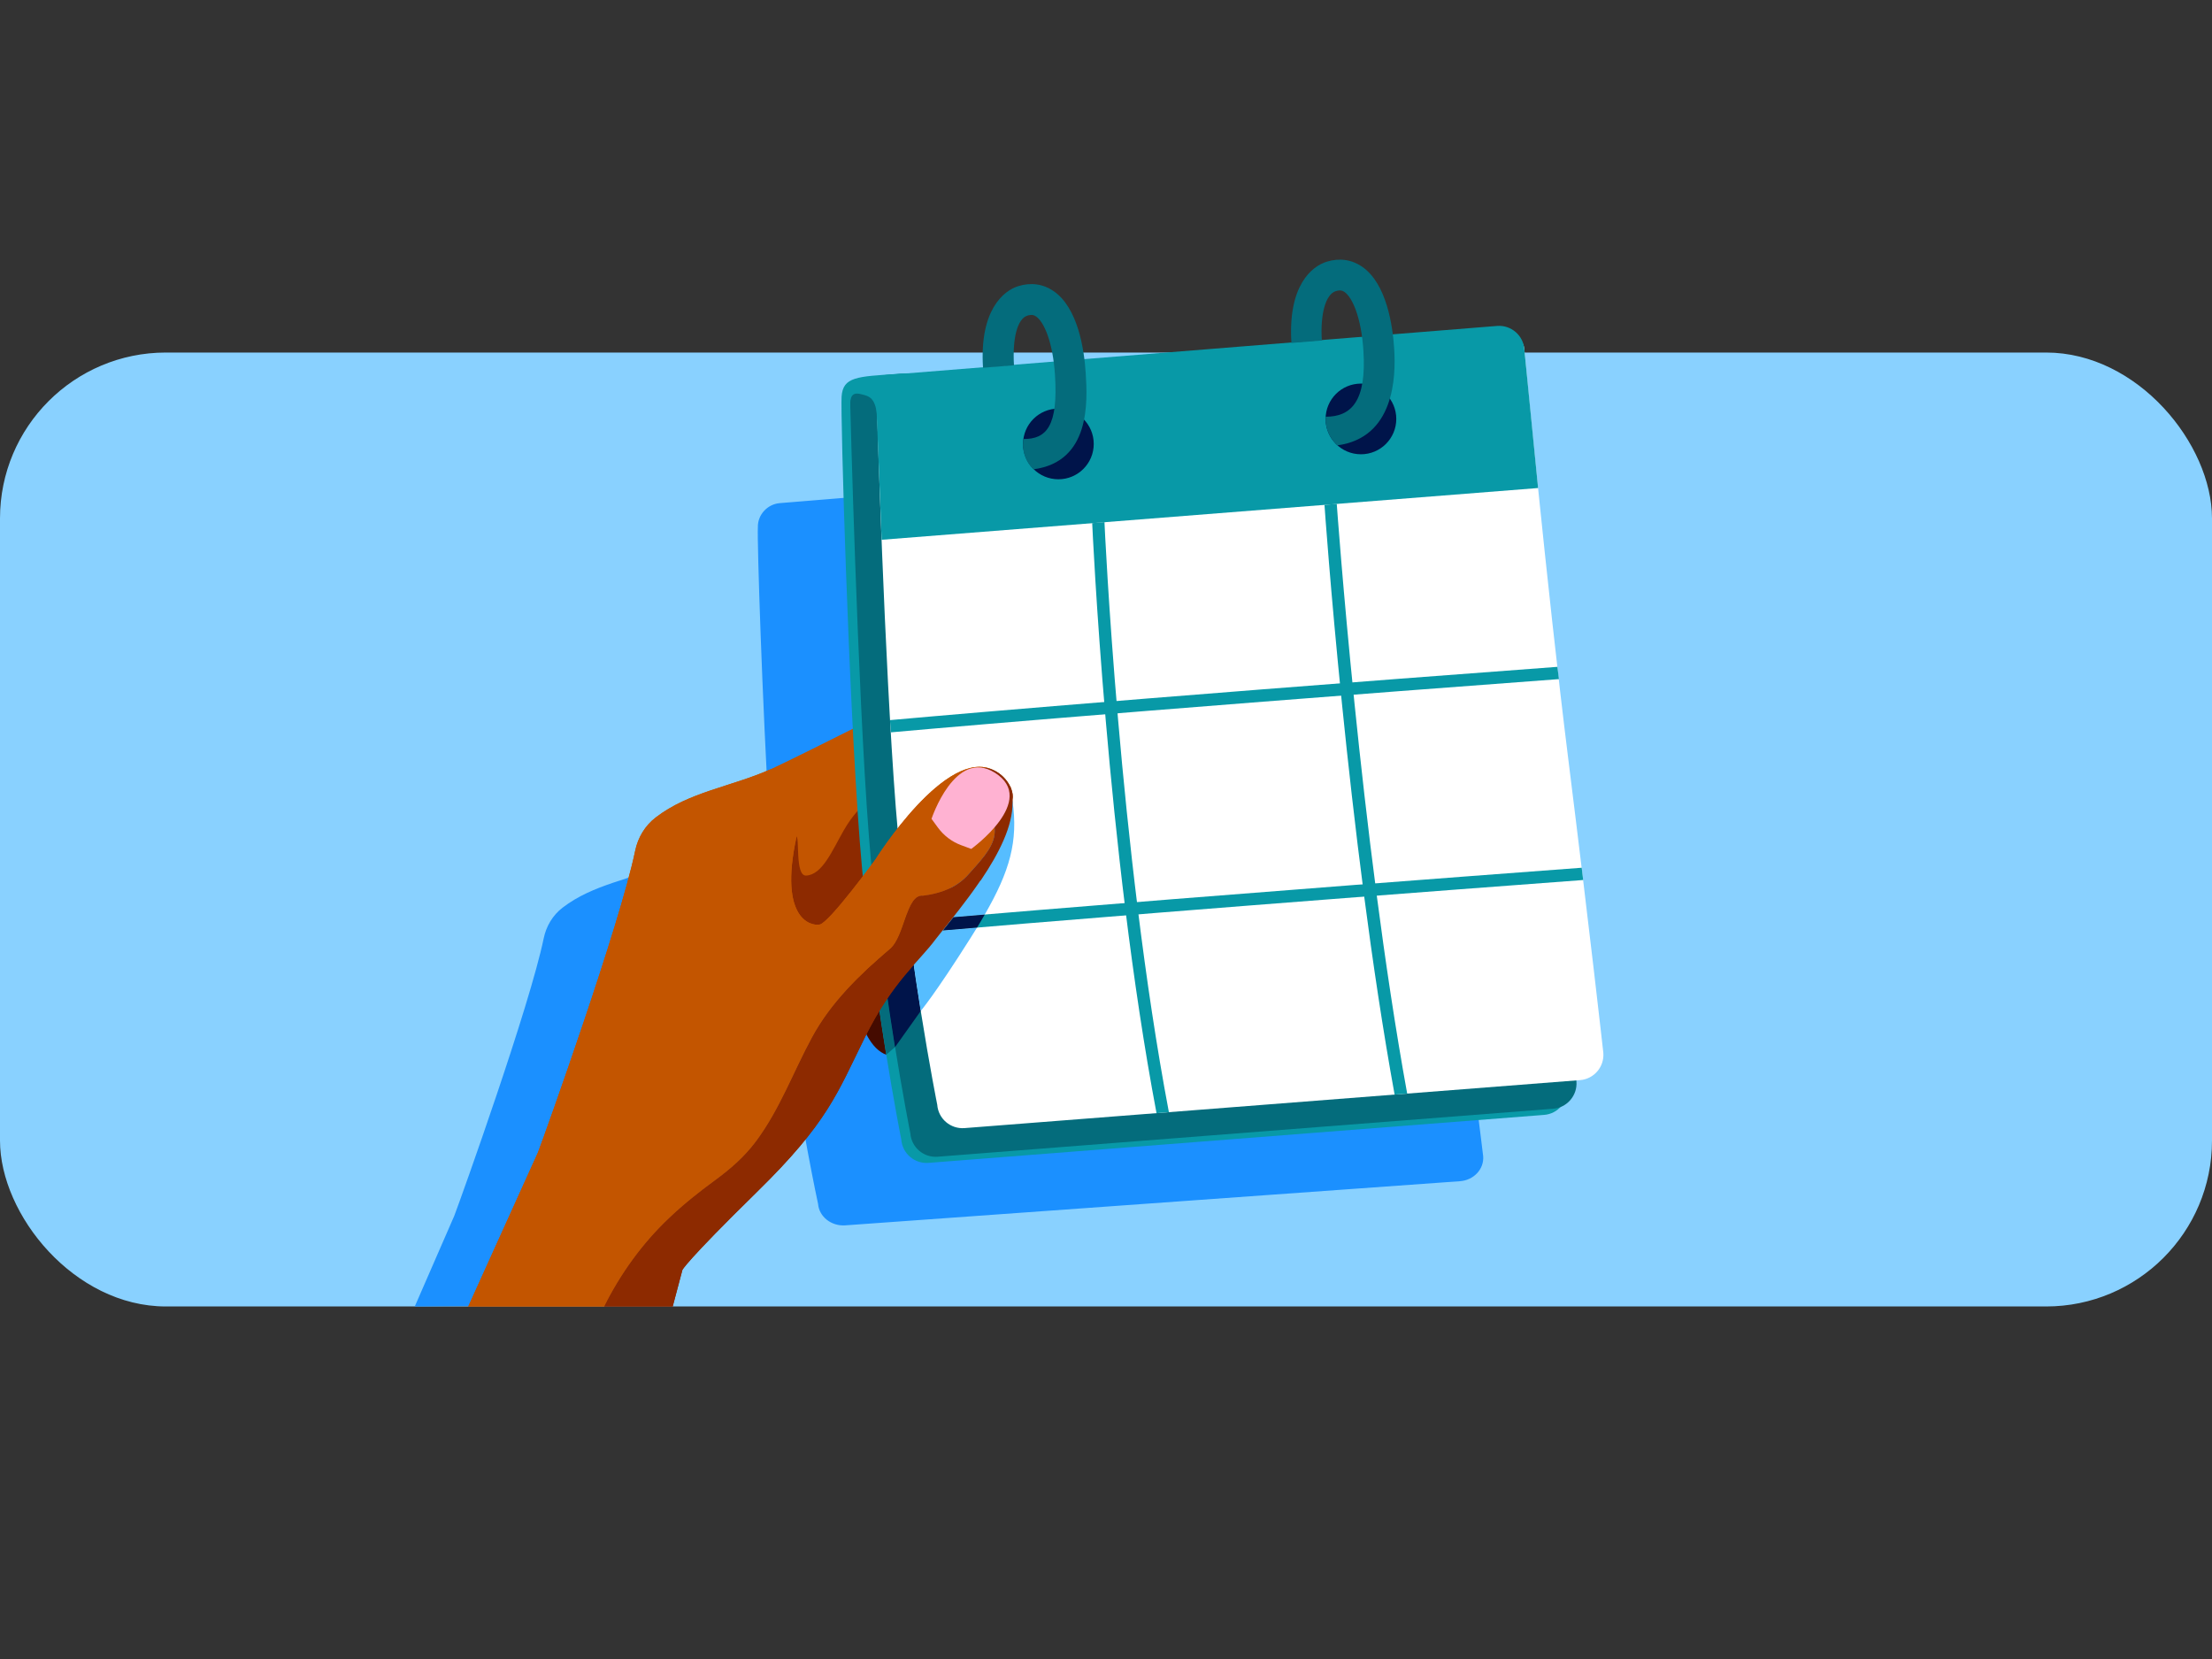 <svg width="320" height="240" viewBox="0 0 320 240" fill="none" xmlns="http://www.w3.org/2000/svg">
<rect x="0" y="0" width="320" height="240" fill="#333333" stroke="none"/>
<rect y="51" width="320" height="138" rx="24" fill="#89D1FF"/>
<path d="M196.954 65.893C198.809 65.753 200.435 67.14 200.574 68.995L200.873 72.011C202.087 72.066 203.045 72.411 203.15 73.624C203.15 73.624 206.341 104.831 209.504 128.19C212.59 150.935 214.557 167.202 214.564 167.26C214.716 169.115 213.21 170.74 211.196 170.88L122.276 177.266C120.263 177.405 118.498 176.018 118.347 174.163C118.347 174.163 115.754 162.223 113.813 147.746C113.371 148.133 112.961 148.487 112.594 148.799C108.539 152.246 104.731 155.915 102.203 160.594C99.716 165.19 97.894 170.205 94.742 174.424C93.183 176.509 91.336 178.101 89.251 179.628C86.155 181.908 80.375 185.377 78.654 188.817L60 189.009L65.719 175.885C66.787 173.075 76.602 145.646 78.654 135.748C79.016 133.984 79.968 132.391 81.395 131.3C85.836 127.894 91.27 127.261 96.671 124.897C103.997 122.403 108.396 120.821 111.356 120.022C110.248 100.958 109.518 78.37 109.637 76.257C109.597 74.474 111.016 72.928 112.813 72.785L196.954 65.893Z" fill="#1B90FF"/>
<path d="M137.435 123.043C137.435 123.043 135.24 152.409 129.708 152.792C124.175 153.176 123.274 141.665 123.274 141.665C123.274 141.665 126.192 126.71 137.435 123.043Z" fill="#450B00"/>
<path d="M121.606 126.638C121.588 128.11 119.304 130.171 117.938 131.278C116.636 130.127 115.493 128.806 114.467 127.405C111.844 123.845 109.622 119.767 108.551 115.466C108.444 115.038 107.356 113.601 107.463 113.128C115.36 109.666 125.621 104.107 128.914 102.787C136.775 99.646 137.988 109.265 137.988 109.265C137.988 109.265 133.946 112.459 132.929 115.386C131.921 118.313 121.624 124.514 121.606 126.62V126.638Z" fill="#C35500"/>
<path d="M116.181 135.829C114.458 134.883 110.898 126.531 110.256 124.979C110.256 124.961 112.808 121.249 115.154 120.981C115.743 120.883 114.958 126.746 116.618 126.665C118.973 126.558 120.401 123.016 122.052 120.142C123.453 117.689 124.524 116.993 125.041 116.029C125.693 114.815 125.461 114.655 125.336 113.397C125.264 112.647 125.264 111.88 125.38 111.139C125.434 110.818 125.532 110.461 125.817 110.318C126.076 110.184 126.415 110.3 126.603 110.523C126.995 111.014 126.719 111.808 126.986 112.37C127.201 112.808 127.691 113.058 128.164 113.075C128.61 113.093 129.003 112.879 129.333 112.602C130.101 111.96 130.975 111.496 131.475 110.648C132.019 109.595 131.876 108.105 132.992 108.266L137.355 109.185C137.355 109.185 137.935 111.291 137.284 113.629C136.98 114.262 134.303 115.52 133.705 116.038C129.637 119.554 125.202 128.12 125.175 129.976C125.157 131.448 119.58 137.989 118.063 136.534L116.181 135.82V135.829Z" fill="#8D2A00"/>
<path d="M129.797 54.094L210.979 53.88C212.996 53.728 215.155 53.541 215.316 55.557C215.316 55.557 218.51 89.483 221.678 114.878C224.774 139.648 226.746 157.352 226.746 157.352C226.898 159.368 225.39 161.135 223.373 161.287L134.321 168.229C132.305 168.38 130.538 166.872 130.386 164.856C130.386 164.856 126.032 143.092 124.381 121.757C122.73 100.422 121.579 59.894 121.749 57.386C121.936 54.495 124.015 54.477 129.797 54.094Z" fill="#0899A7"/>
<path d="M130.207 54.096L212.291 52.989C214.307 52.837 216.467 52.65 216.627 54.667C216.627 54.667 219.822 88.592 222.99 113.987C226.086 138.758 228.058 156.461 228.058 156.461C228.21 158.478 226.702 160.244 224.685 160.396L135.633 167.338C133.616 167.49 131.849 165.982 131.698 163.965C131.698 163.965 127.343 142.202 125.692 120.867C124.042 99.532 122.989 58.173 122.989 58.173C122.989 56.264 124.434 54.479 130.216 54.096H130.207Z" fill="#046C7C"/>
<path d="M140.942 123.211C140.942 123.211 142.12 135.587 141.201 140.888C140.282 146.188 138.122 146.616 136.962 146.072C135.802 145.528 133.366 144.198 133.295 140.727C133.223 137.256 132.135 133.696 132.135 133.696L134.267 127.548L140.951 123.211H140.942Z" fill="#450B00"/>
<path d="M130.359 55.541L216.181 48.848C218.198 48.697 220.357 48.509 220.518 50.526C220.518 50.526 223.712 84.451 226.88 109.846C229.976 134.617 231.948 152.32 231.948 152.32C232.1 154.337 230.592 156.104 228.575 156.255L139.523 163.198C137.507 163.349 135.74 161.841 135.588 159.825C135.588 159.825 131.234 138.061 129.583 116.726C127.932 95.391 126.879 59.458 126.879 59.458C126.728 57.441 128.343 55.701 130.359 55.541Z" fill="white"/>
<path d="M130.208 54.093L216.583 47.151C218.6 46.999 220.366 48.507 220.518 50.524L222.508 70.601L127.54 78.087L126.763 58.055C126.612 56.038 128.2 54.263 130.217 54.102L130.208 54.093Z" fill="#0899A7"/>
<path d="M142.022 127.164C141.968 127.244 141.915 127.316 141.87 127.396C141.923 127.316 141.977 127.244 142.022 127.164Z" fill="#C35500"/>
<path d="M146.269 113.95C146.224 113.879 146.18 113.825 146.135 113.754C146.198 113.888 146.26 114.031 146.314 114.164C146.296 114.093 146.287 114.022 146.278 113.95H146.269Z" fill="#C35500"/>
<path d="M136.257 134.786C137.783 132.895 139.729 130.512 141.513 127.906C139.72 130.485 137.783 132.877 136.257 134.786Z" fill="#C35500"/>
<path d="M153.113 69.336C155.937 69.336 158.227 67.046 158.227 64.223C158.227 61.399 155.937 59.109 153.113 59.109C150.289 59.109 148 61.399 148 64.223C148 67.046 150.289 69.336 153.113 69.336Z" fill="#00144A"/>
<path d="M196.881 65.719C199.705 65.719 201.994 63.429 201.994 60.605C201.994 57.782 199.705 55.492 196.881 55.492C194.057 55.492 191.768 57.782 191.768 60.605C191.768 63.429 194.057 65.719 196.881 65.719Z" fill="#00144A"/>
<path d="M149.535 67.89C149.535 67.89 148.785 67.345 148.295 66.043C147.804 64.74 148.045 63.508 148.045 63.508C151.418 63.544 153.086 61.59 152.622 54.273C152.319 49.499 151.034 46.572 149.892 45.787C149.624 45.6 149.285 45.457 148.625 45.662C147.144 46.117 146.448 49.062 146.688 52.845L142.209 53.202C141.674 44.886 145.172 42.057 147.304 41.397C149.151 40.826 150.918 41.076 152.417 42.111C155.96 44.547 156.852 50.597 157.066 53.988C157.334 58.128 157.744 66.783 149.535 67.89Z" fill="#046C7C"/>
<path d="M193.472 64.417C193.472 64.417 192.669 63.757 192.187 62.641C191.634 61.374 191.777 60.286 191.777 60.286C195.489 60.286 197.711 58.046 197.238 50.729C196.934 45.955 195.649 43.028 194.507 42.243C194.24 42.056 193.9 41.913 193.24 42.118C191.759 42.573 190.983 45.473 191.224 49.257L186.824 49.614C186.289 41.297 189.787 38.522 191.92 37.862C193.758 37.291 195.533 37.541 197.041 38.576C200.584 41.012 201.476 47.062 201.69 50.452C201.958 54.593 201.69 63.319 193.472 64.426V64.417Z" fill="#046C7C"/>
<path d="M201.75 158.343C194.959 121.017 191.634 73.519 191.607 73.037L193.383 72.894C193.419 73.385 196.798 120.969 203.571 158.205L201.75 158.343Z" fill="#0899A7"/>
<path d="M167.308 161.031C160.116 123.028 158.03 76.151 158.003 75.678L159.779 75.535C159.796 76.008 161.923 123.011 169.097 160.889L167.308 161.031Z" fill="#0899A7"/>
<path d="M128.872 105.946L128.748 104.176C129.06 104.15 159.6 101.359 225.301 96.469L225.524 98.244C159.841 103.134 129.184 105.919 128.872 105.946Z" fill="#0899A7"/>
<path d="M123.007 59.108C122.98 58.171 122.855 56.645 124.381 56.984C125.791 57.297 126.755 57.484 126.915 60.697C126.987 62.106 130.012 57.44 130.012 57.44L131.279 54.004L128.352 54.2L126.183 54.593L123.703 55.476L122.552 56.859V59.412L123.007 59.117V59.108Z" fill="#0899A7"/>
<path d="M136.4 134.606C147.465 133.66 177.901 131.117 229.031 127.307C228.959 126.727 228.888 126.129 228.816 125.531C180.123 129.163 150.213 131.635 137.935 132.679C137.391 133.366 136.882 133.999 136.4 134.597V134.606Z" fill="#0899A7"/>
<path d="M126.897 144L128.209 152.576L129.476 151.478C129.003 148.578 128.503 145.294 128.013 141.77L126.897 143.992V144Z" fill="#046C7C"/>
<path d="M133.197 146.25C132.724 143.314 132.233 140.021 131.751 136.523L128.013 141.779C128.503 145.304 129.012 148.579 129.476 151.488L133.197 146.259V146.25Z" fill="#00144A"/>
<path d="M96.791 176.24C98.861 174.277 101.101 172.493 103.403 170.797C105.669 169.138 107.677 167.407 109.372 165.14C112.799 160.554 114.78 155.102 117.483 150.105C120.232 145.019 124.372 141.03 128.78 137.282C130.948 135.444 131.091 129.359 133.518 129.591C135.936 129.296 138.399 128.484 140.175 126.423C141.576 124.799 143.574 122.907 143.878 120.766C144.163 118.749 142.691 112.994 142.084 111.066C142.664 111.048 143.244 111.182 143.771 111.432C136.936 107.899 126.665 124.308 126.665 124.308C126.665 124.308 119.982 133.49 118.581 133.749C117.18 134.016 112.361 132.767 115.502 119.864C115.833 118.49 111.835 122.996 111.175 121.747C110.434 120.355 109.765 118.919 109.256 117.428C108.89 116.358 111.585 112.431 111.469 111.298C105.598 113.868 99.691 114.555 94.863 118.258C93.311 119.445 92.276 121.176 91.883 123.095C89.652 133.856 78.98 163.677 77.82 166.728L67.737 189.009H87.43C89.813 184.244 92.927 179.917 96.8 176.24H96.791Z" fill="#C35500"/>
<path d="M141.861 127.398C141.915 127.318 141.968 127.247 142.013 127.166C144.502 123.472 146.528 119.484 146.474 116.12C146.474 116.03 146.474 115.941 146.474 115.852C146.474 115.798 146.474 115.736 146.474 115.682C146.564 115.2 146.492 114.674 146.305 114.156C146.251 114.023 146.198 113.88 146.126 113.746C145.653 112.782 144.788 111.899 143.762 111.426C143.226 111.176 142.655 111.042 142.075 111.06C142.682 112.988 144.145 118.743 143.869 120.76C143.565 122.901 141.567 124.793 140.166 126.417C138.39 128.478 135.927 129.29 133.509 129.584C131.082 129.361 130.93 135.438 128.771 137.276C124.363 141.024 120.223 145.012 117.474 150.099C114.771 155.096 112.79 160.548 109.363 165.134C107.668 167.4 105.66 169.132 103.394 170.791C101.092 172.478 98.852 174.262 96.782 176.234C92.909 179.911 89.795 184.238 87.412 189.003H97.317L98.718 183.721C98.718 183.721 99.155 182.579 109.479 172.46C119.812 162.341 121.115 158.147 125.121 150.063C129.128 141.979 132.947 139.132 135.356 135.875C135.624 135.536 135.927 135.161 136.231 134.769C137.756 132.868 139.702 130.468 141.486 127.889C141.602 127.72 141.718 127.55 141.834 127.38L141.861 127.398Z" fill="#8D2A00"/>
<path d="M140.514 122.812L139.042 122.267C137.694 121.768 136.525 120.875 135.677 119.715L134.758 118.457C134.758 118.457 138.167 108.177 143.914 111.782C150.259 115.771 140.505 122.812 140.505 122.812H140.514Z" fill="#450B00"/>
<path d="M136.4 134.607C136.882 134.009 137.391 133.366 137.935 132.688C139.238 132.581 140.755 132.447 142.459 132.305C146.064 126.058 147.322 121.713 146.474 115.859L131.751 136.525C132.233 140.032 132.724 143.316 133.197 146.251C133.197 146.251 135.231 143.878 140.407 135.686C140.728 135.178 141.04 134.678 141.335 134.196C139.398 134.357 137.748 134.5 136.391 134.616L136.4 134.607Z" fill="#56BDFF"/>
<path d="M136.4 134.607C137.757 134.491 139.407 134.348 141.344 134.188C141.745 133.536 142.111 132.911 142.459 132.305C140.755 132.447 139.238 132.572 137.935 132.688C137.391 133.376 136.882 134.009 136.4 134.607Z" fill="#00144A"/>
<path d="M96.791 176.24C98.861 174.277 101.101 172.493 103.403 170.797C105.669 169.138 107.677 167.407 109.372 165.14C112.799 160.554 114.78 155.102 117.483 150.105C120.232 145.019 124.372 141.03 128.78 137.282C130.948 135.444 131.091 129.359 133.518 129.591C135.936 129.296 138.399 128.484 140.175 126.423C141.576 124.799 143.574 122.907 143.878 120.766C144.163 118.749 142.691 112.994 142.084 111.066C142.664 111.048 143.244 111.182 143.771 111.432C136.936 107.899 126.665 124.308 126.665 124.308C126.665 124.308 119.982 133.49 118.581 133.749C117.18 134.016 112.361 132.767 115.502 119.864C115.833 118.49 111.835 122.996 111.175 121.747C110.434 120.355 109.765 118.919 109.256 117.428C108.89 116.358 111.585 112.431 111.469 111.298C105.598 113.868 99.691 114.555 94.863 118.258C93.311 119.445 92.276 121.176 91.883 123.095C89.652 133.856 78.98 163.677 77.82 166.728L67.737 189.009H87.43C89.813 184.244 92.927 179.917 96.8 176.24H96.791Z" fill="#C35500"/>
<path d="M141.861 127.398C141.915 127.318 141.968 127.247 142.013 127.166C144.502 123.472 146.528 119.484 146.474 116.12C146.474 116.03 146.474 115.941 146.474 115.852C146.474 115.798 146.474 115.736 146.474 115.682C146.564 115.2 146.492 114.674 146.305 114.156C146.251 114.023 146.198 113.88 146.126 113.746C145.653 112.782 144.788 111.899 143.762 111.426C143.226 111.176 142.655 111.042 142.075 111.06C142.682 112.988 144.145 118.743 143.869 120.76C143.565 122.901 141.567 124.793 140.166 126.417C138.39 128.478 135.927 129.29 133.509 129.584C131.082 129.361 130.93 135.438 128.771 137.276C124.363 141.024 120.223 145.012 117.474 150.099C114.771 155.096 112.79 160.548 109.363 165.134C107.668 167.4 105.66 169.132 103.394 170.791C101.092 172.478 98.852 174.262 96.782 176.234C92.909 179.911 89.795 184.238 87.412 189.003H97.317L98.718 183.721C98.718 183.721 99.155 182.579 109.479 172.46C119.812 162.341 121.115 158.147 125.121 150.063C129.128 141.979 132.947 139.132 135.356 135.875C135.624 135.536 135.927 135.161 136.231 134.769C137.756 132.868 139.702 130.468 141.486 127.889C141.602 127.72 141.718 127.55 141.834 127.38L141.861 127.398Z" fill="#8D2A00"/>
<path d="M140.514 122.812L139.042 122.267C137.694 121.768 136.525 120.875 135.677 119.715L134.758 118.457C134.758 118.457 138.167 108.177 143.914 111.782C150.259 115.771 140.505 122.812 140.505 122.812H140.514Z" fill="#FFB2D2"/>
</svg>
